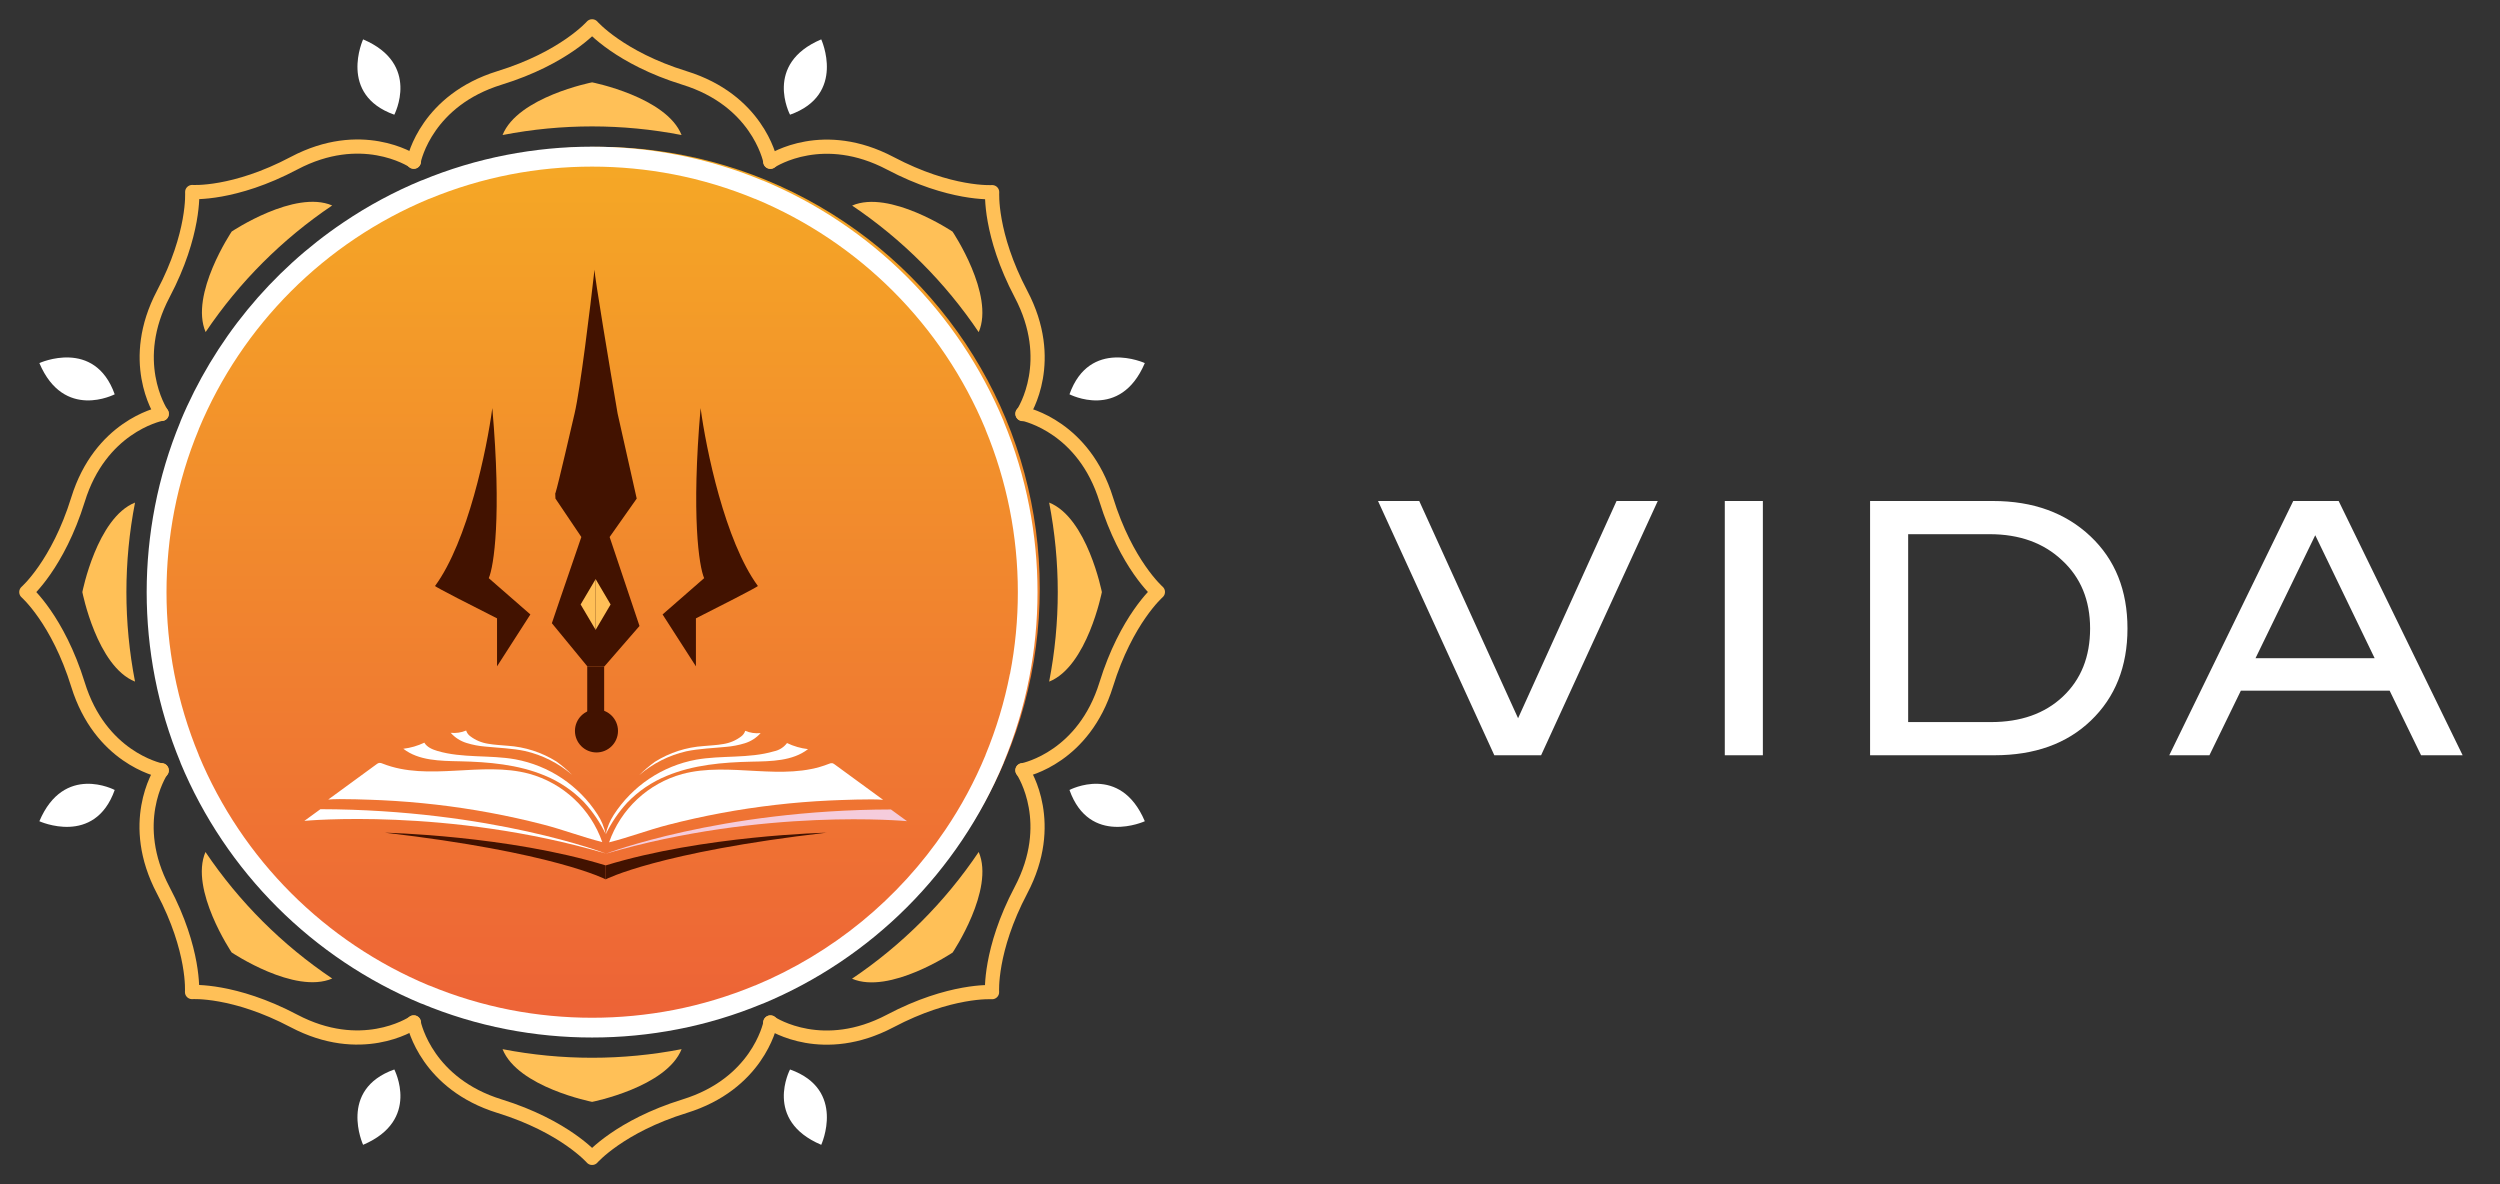<svg width="95" height="45" viewBox="0 0 95 45" fill="none" xmlns="http://www.w3.org/2000/svg">
<rect x="0" y="0" width="95" height="45" fill="#333333" stroke="none"/>
<circle cx="22.725" cy="22.366" r="16.786" fill="url(#paint0_linear_668_71)"/>
<path d="M20.106 29.402C18.298 28.916 16.281 29.708 14.539 29.017C14.499 28.996 14.453 28.987 14.407 28.99C14.371 28.999 14.338 29.016 14.309 29.041L12.473 30.383C12.866 30.338 14.153 30.393 14.507 30.408C15.194 30.441 15.88 30.497 16.563 30.575C17.94 30.734 19.305 30.987 20.647 31.334C21.4 31.528 22.135 31.811 22.886 31.999C22.667 31.373 22.3 30.811 21.815 30.358C21.331 29.906 20.745 29.578 20.106 29.402Z" fill="white"/>
<path d="M20.696 29.469C19.682 29.048 18.566 28.953 17.47 28.929C16.724 28.913 15.914 28.909 15.326 28.453C15.603 28.42 15.872 28.342 16.124 28.221C16.227 28.394 16.43 28.48 16.624 28.537C17.577 28.818 18.603 28.68 19.579 28.854C20.216 28.972 20.822 29.218 21.36 29.578C21.897 29.939 22.356 30.405 22.706 30.949C22.855 31.176 22.959 31.429 23.015 31.694C22.802 31.252 22.525 30.843 22.192 30.482C21.769 30.044 21.259 29.699 20.696 29.469Z" fill="white"/>
<path d="M19.952 28.539C19.467 28.436 18.937 28.42 18.444 28.37C18.201 28.351 17.962 28.305 17.729 28.233C17.497 28.162 17.288 28.029 17.127 27.847C17.326 27.868 17.529 27.838 17.714 27.76C17.741 27.847 17.795 27.923 17.869 27.976C18.068 28.127 18.302 28.226 18.55 28.263C18.795 28.307 19.046 28.316 19.293 28.339C19.949 28.382 20.584 28.587 21.141 28.935C21.353 29.087 21.552 29.256 21.736 29.441C21.224 29 20.611 28.691 19.952 28.539Z" fill="white"/>
<path d="M23.016 32.432C23.016 32.432 18.697 30.765 12.176 30.749L11.566 31.193C11.566 31.193 17.018 30.674 23.016 32.432Z" fill="white"/>
<path d="M25.925 29.413C27.734 28.927 29.752 29.719 31.492 29.028C31.533 29.007 31.579 28.998 31.625 29C31.661 29.01 31.695 29.028 31.723 29.052L33.559 30.394C33.167 30.349 31.878 30.404 31.524 30.419C30.836 30.451 30.151 30.506 29.468 30.586C28.091 30.744 26.727 30.998 25.384 31.345C24.632 31.539 23.897 31.821 23.145 32.009C23.364 31.384 23.732 30.821 24.216 30.369C24.7 29.917 25.287 29.589 25.925 29.413Z" fill="white"/>
<path d="M25.337 29.483C26.349 29.062 27.465 28.967 28.561 28.943C29.307 28.928 30.117 28.923 30.705 28.467C30.428 28.435 30.159 28.357 29.907 28.236C29.784 28.399 29.606 28.511 29.406 28.551C28.453 28.831 27.428 28.694 26.45 28.868C25.814 28.986 25.208 29.233 24.67 29.593C24.133 29.953 23.674 30.42 23.323 30.963C23.176 31.191 23.072 31.443 23.016 31.708C23.229 31.266 23.506 30.858 23.838 30.497C24.262 30.058 24.772 29.713 25.337 29.483Z" fill="white"/>
<path d="M26.079 28.55C26.564 28.447 27.095 28.431 27.587 28.381C27.829 28.361 28.069 28.316 28.302 28.244C28.534 28.173 28.743 28.039 28.904 27.857C28.705 27.879 28.503 27.849 28.318 27.771C28.291 27.858 28.236 27.934 28.162 27.987C27.963 28.138 27.729 28.236 27.481 28.274C27.235 28.318 26.987 28.326 26.738 28.35C26.082 28.393 25.447 28.597 24.89 28.946C24.678 29.098 24.479 29.267 24.294 29.452C24.807 29.011 25.42 28.701 26.079 28.55Z" fill="white"/>
<path d="M23.016 32.443C23.016 32.443 27.334 30.775 33.856 30.76L34.466 31.204C34.466 31.204 29.013 30.686 23.016 32.443Z" fill="#F5CCDC"/>
<path d="M14.624 31.642C14.624 31.642 19.314 31.748 23.016 32.886V33.415C23.016 33.415 21.032 32.383 14.624 31.642Z" fill="#421200"/>
<path d="M31.407 31.642C31.407 31.642 26.717 31.748 23.016 32.886V33.415C23.016 33.415 25.003 32.383 31.407 31.642Z" fill="#421200"/>
<path d="M5.131 19.098C4.694 21.345 4.694 23.654 5.131 25.901C3.685 25.325 3.129 22.499 3.129 22.499C3.129 22.499 3.685 19.674 5.131 19.098Z" fill="#FFC057"/>
<path d="M12.624 37.184C11.197 37.8 8.803 36.193 8.803 36.193C8.803 36.193 7.196 33.801 7.808 32.376C9.088 34.275 10.723 35.907 12.624 37.184Z" fill="#FFC057"/>
<path d="M25.901 39.868C25.325 41.315 22.5 41.871 22.5 41.871C22.5 41.871 19.674 41.315 19.097 39.868C21.344 40.304 23.653 40.304 25.9 39.868H25.901Z" fill="#FFC057"/>
<path d="M37.191 32.376C37.807 33.803 36.2 36.197 36.2 36.197C36.2 36.197 33.801 37.804 32.377 37.191C34.278 35.911 35.913 34.276 37.191 32.374V32.376Z" fill="#FFC057"/>
<path d="M39.868 19.098C41.315 19.674 41.871 22.499 41.871 22.499C41.871 22.499 41.315 25.325 39.868 25.902C40.304 23.655 40.304 21.346 39.868 19.099V19.098Z" fill="#FFC057"/>
<path d="M36.197 8.802C36.197 8.802 37.804 11.198 37.191 12.622C35.913 10.724 34.28 9.091 32.381 7.812C33.801 7.196 36.197 8.802 36.197 8.802Z" fill="#FFC057"/>
<path d="M22.5 3.129C22.5 3.129 25.325 3.685 25.9 5.131C23.653 4.694 21.343 4.694 19.097 5.131C19.674 3.685 22.5 3.129 22.5 3.129Z" fill="#FFC057"/>
<path d="M12.623 7.808C10.725 9.086 9.092 10.719 7.814 12.618C7.199 11.191 8.805 8.798 8.805 8.798C8.805 8.798 11.198 7.196 12.623 7.808Z" fill="#FFC057"/>
<path d="M39.112 19.245C38.898 18.141 38.573 17.062 38.143 16.024C38.143 16.02 38.143 16.017 38.143 16.014C36.42 11.873 33.129 8.582 28.989 6.86H28.979C27.939 6.428 26.859 6.102 25.754 5.887C23.605 5.469 21.395 5.469 19.245 5.887C18.141 6.101 17.062 6.426 16.024 6.856H16.015C14.977 7.286 13.984 7.82 13.053 8.449C10.291 10.309 8.136 12.939 6.856 16.014V16.023C6.426 17.061 6.101 18.141 5.887 19.245C5.469 21.394 5.469 23.604 5.887 25.754C6.102 26.858 6.427 27.937 6.858 28.975V28.984C8.582 33.124 11.872 36.414 16.012 38.138H16.021C17.06 38.57 18.14 38.897 19.245 39.112C21.395 39.53 23.605 39.53 25.754 39.112C26.858 38.898 27.937 38.572 28.975 38.141H28.984C33.125 36.419 36.415 33.128 38.138 28.987V28.978C38.57 27.939 38.897 26.859 39.112 25.754C39.53 23.604 39.53 21.394 39.112 19.245ZM38.376 25.61C38.17 26.664 37.86 27.695 37.449 28.688C37.449 28.688 37.449 28.688 37.449 28.696C37.038 29.688 36.528 30.637 35.926 31.527C34.148 34.167 31.633 36.226 28.694 37.449H28.686C27.693 37.86 26.662 38.171 25.607 38.377C23.555 38.774 21.445 38.774 19.392 38.377C18.337 38.171 17.306 37.86 16.313 37.449H16.305C12.347 35.8 9.201 32.654 7.553 28.696V28.688C7.141 27.695 6.831 26.664 6.625 25.61C6.228 23.557 6.228 21.447 6.625 19.394C6.83 18.339 7.141 17.308 7.553 16.315V16.308C9.2 12.349 12.347 9.203 16.305 7.556H16.313C17.306 7.145 18.337 6.835 19.392 6.629C21.445 6.232 23.555 6.232 25.607 6.629C26.662 6.835 27.693 7.145 28.686 7.556H28.695C32.654 9.202 35.8 12.349 37.447 16.308C37.447 16.311 37.447 16.314 37.447 16.317C38.26 18.276 38.678 20.378 38.678 22.499C38.679 23.543 38.579 24.585 38.38 25.61H38.376Z" fill="white"/>
<path d="M15.719 6.148C15.718 6.145 15.718 6.142 15.719 6.139C15.749 5.986 16.243 3.809 18.979 2.962C21.452 2.2 22.5 1 22.5 1C22.5 1 23.546 2.2 26.012 2.962C28.743 3.807 29.242 5.975 29.276 6.139V6.148" stroke="#FFC057" stroke-width="0.539" stroke-linecap="round" stroke-linejoin="round"/>
<path d="M29.28 38.85C29.281 38.853 29.281 38.856 29.28 38.859C29.248 39.013 28.755 41.189 26.017 42.035C23.547 42.799 22.5 44 22.5 44C22.5 44 21.451 42.799 18.984 42.035C16.241 41.186 15.754 38.999 15.719 38.858C15.719 38.855 15.719 38.853 15.719 38.85" stroke="#FFC057" stroke-width="0.539" stroke-linecap="round" stroke-linejoin="round"/>
<path d="M6.148 29.28H6.14C5.996 29.248 3.813 28.761 2.964 26.016C2.2 23.547 1 22.499 1 22.499C1 22.499 2.2 21.453 2.964 18.986C3.809 16.25 5.986 15.755 6.139 15.723H6.148" stroke="#FFC057" stroke-width="0.539" stroke-linecap="round" stroke-linejoin="round"/>
<path d="M38.85 15.719H38.86C39.024 15.754 41.192 16.25 42.037 18.981C42.799 21.448 44 22.495 44 22.495C44 22.495 42.799 23.544 42.037 26.01C41.19 28.748 39.013 29.239 38.859 29.271C38.856 29.272 38.853 29.272 38.85 29.271" stroke="#FFC057" stroke-width="0.539" stroke-linecap="round" stroke-linejoin="round"/>
<path d="M6.144 15.73C6.144 15.73 6.144 15.73 6.144 15.722C6.055 15.585 4.873 13.701 6.205 11.171C7.411 8.887 7.303 7.297 7.303 7.297C7.303 7.297 8.893 7.41 11.177 6.2C13.715 4.862 15.604 6.055 15.73 6.139" stroke="#FFC057" stroke-width="0.539" stroke-linecap="round" stroke-linejoin="round"/>
<path d="M38.856 29.269V29.274C38.939 29.402 40.135 31.29 38.796 33.829C37.592 36.112 37.698 37.702 37.698 37.702C37.698 37.702 36.108 37.594 33.825 38.799C31.294 40.132 29.409 38.95 29.273 38.859H29.267" stroke="#FFC057" stroke-width="0.539" stroke-linecap="round" stroke-linejoin="round"/>
<path d="M29.269 6.143H29.276C29.412 6.054 31.297 4.871 33.829 6.204C36.111 7.409 37.702 7.302 37.702 7.302C37.702 7.302 37.595 8.892 38.799 11.176C40.132 13.706 38.95 15.59 38.86 15.727C38.86 15.733 38.86 15.735 38.86 15.735" stroke="#FFC057" stroke-width="0.539" stroke-linecap="round" stroke-linejoin="round"/>
<path d="M15.73 38.855C15.73 38.855 15.73 38.855 15.722 38.855C15.585 38.946 13.701 40.128 11.171 38.796C8.887 37.591 7.297 37.698 7.297 37.698C7.297 37.698 7.41 36.108 6.2 33.825C4.867 31.293 6.049 29.409 6.14 29.273V29.265" stroke="#FFC057" stroke-width="0.539" stroke-linecap="round" stroke-linejoin="round"/>
<path d="M31.207 1.496C31.207 1.496 32.168 3.595 30.021 4.359C30.021 4.359 28.999 2.432 31.207 1.496Z" fill="white"/>
<path d="M13.798 1.496C13.798 1.496 12.836 3.595 14.984 4.359C14.98 4.359 16 2.432 13.798 1.496Z" fill="white"/>
<path d="M13.798 43.503C13.798 43.503 12.836 41.404 14.984 40.64C14.98 40.64 16 42.567 13.798 43.503Z" fill="white"/>
<path d="M31.207 43.503C31.207 43.503 32.168 41.404 30.021 40.64C30.021 40.64 28.999 42.567 31.207 43.503Z" fill="white"/>
<path d="M43.503 31.207C43.503 31.207 41.404 32.168 40.64 30.019C40.64 30.019 42.567 28.999 43.503 31.207Z" fill="white"/>
<path d="M43.503 13.797C43.503 13.797 41.404 12.837 40.64 14.984C40.64 14.979 42.567 16 43.503 13.797Z" fill="white"/>
<path d="M1.496 13.797C1.496 13.797 3.595 12.837 4.359 14.984C4.359 14.979 2.432 16 1.496 13.797Z" fill="white"/>
<path d="M1.496 31.207C1.496 31.207 3.595 32.168 4.359 30.019C4.359 30.019 2.432 28.999 1.496 31.207Z" fill="white"/>
<path d="M16.532 22.267C17.784 20.559 18.504 17.048 18.708 15.506C19.065 19.61 18.767 21.525 18.573 21.97L20.154 23.349L18.887 25.321V23.497C18.092 23.097 16.508 22.29 16.532 22.267Z" fill="#421200"/>
<path d="M28.799 22.267C27.547 20.559 26.827 17.048 26.623 15.506C26.266 19.61 26.564 21.525 26.758 21.97L25.178 23.349L26.445 25.321V23.497C27.239 23.097 28.823 22.29 28.799 22.267Z" fill="#421200"/>
<path d="M21.834 15.714C22.052 14.785 22.429 11.683 22.591 10.248C22.591 10.498 23.176 13.996 23.469 15.714L24.195 18.946L23.166 20.406L24.301 23.787L22.969 25.321H22.318L20.971 23.682L21.274 22.789L22.091 20.406L21.107 18.946C21.102 18.857 21.095 18.69 21.107 18.738C21.213 18.41 21.728 16.161 21.834 15.714Z" fill="#421200"/>
<path d="M22.064 22.97L22.634 22.005V23.935L22.064 22.97Z" fill="#FFBF57"/>
<path d="M23.203 22.97L22.634 22.005V23.935L23.203 22.97Z" fill="#FFBF57"/>
<rect x="22.315" y="25.321" width="0.643" height="2.103" fill="#421200"/>
<circle cx="22.666" cy="27.775" r="0.818" fill="#421200"/>
<path d="M52.365 19.038H53.931L57.687 27.293L61.429 19.038H62.995L58.562 28.7H56.784L52.365 19.038ZM65.542 19.038H66.989V28.7H65.542V19.038ZM71.063 19.038H75.734C77.261 19.038 78.495 19.49 79.437 20.379C80.379 21.268 80.844 22.436 80.844 23.883C80.844 25.329 80.379 26.497 79.45 27.386C78.535 28.262 77.314 28.7 75.787 28.7H71.063V19.038ZM72.51 20.299V27.439H75.655C76.783 27.439 77.698 27.121 78.389 26.47C79.079 25.82 79.424 24.957 79.424 23.883C79.424 22.808 79.066 21.945 78.362 21.295C77.659 20.631 76.743 20.299 75.602 20.299H72.51ZM83.958 28.7H82.432L87.143 19.038H88.869L93.58 28.7H92.001L90.806 26.245H85.153L83.958 28.7ZM87.979 20.339L85.71 25.011H90.236L87.979 20.339Z" fill="white"/>
<defs>
<linearGradient id="paint0_linear_668_71" x1="22.725" y1="5.58" x2="22.725" y2="39.153" gradientUnits="userSpaceOnUse">
<stop stop-color="#F5A925"/>
<stop offset="1" stop-color="#ED6237"/>
</linearGradient>
</defs>
</svg>
